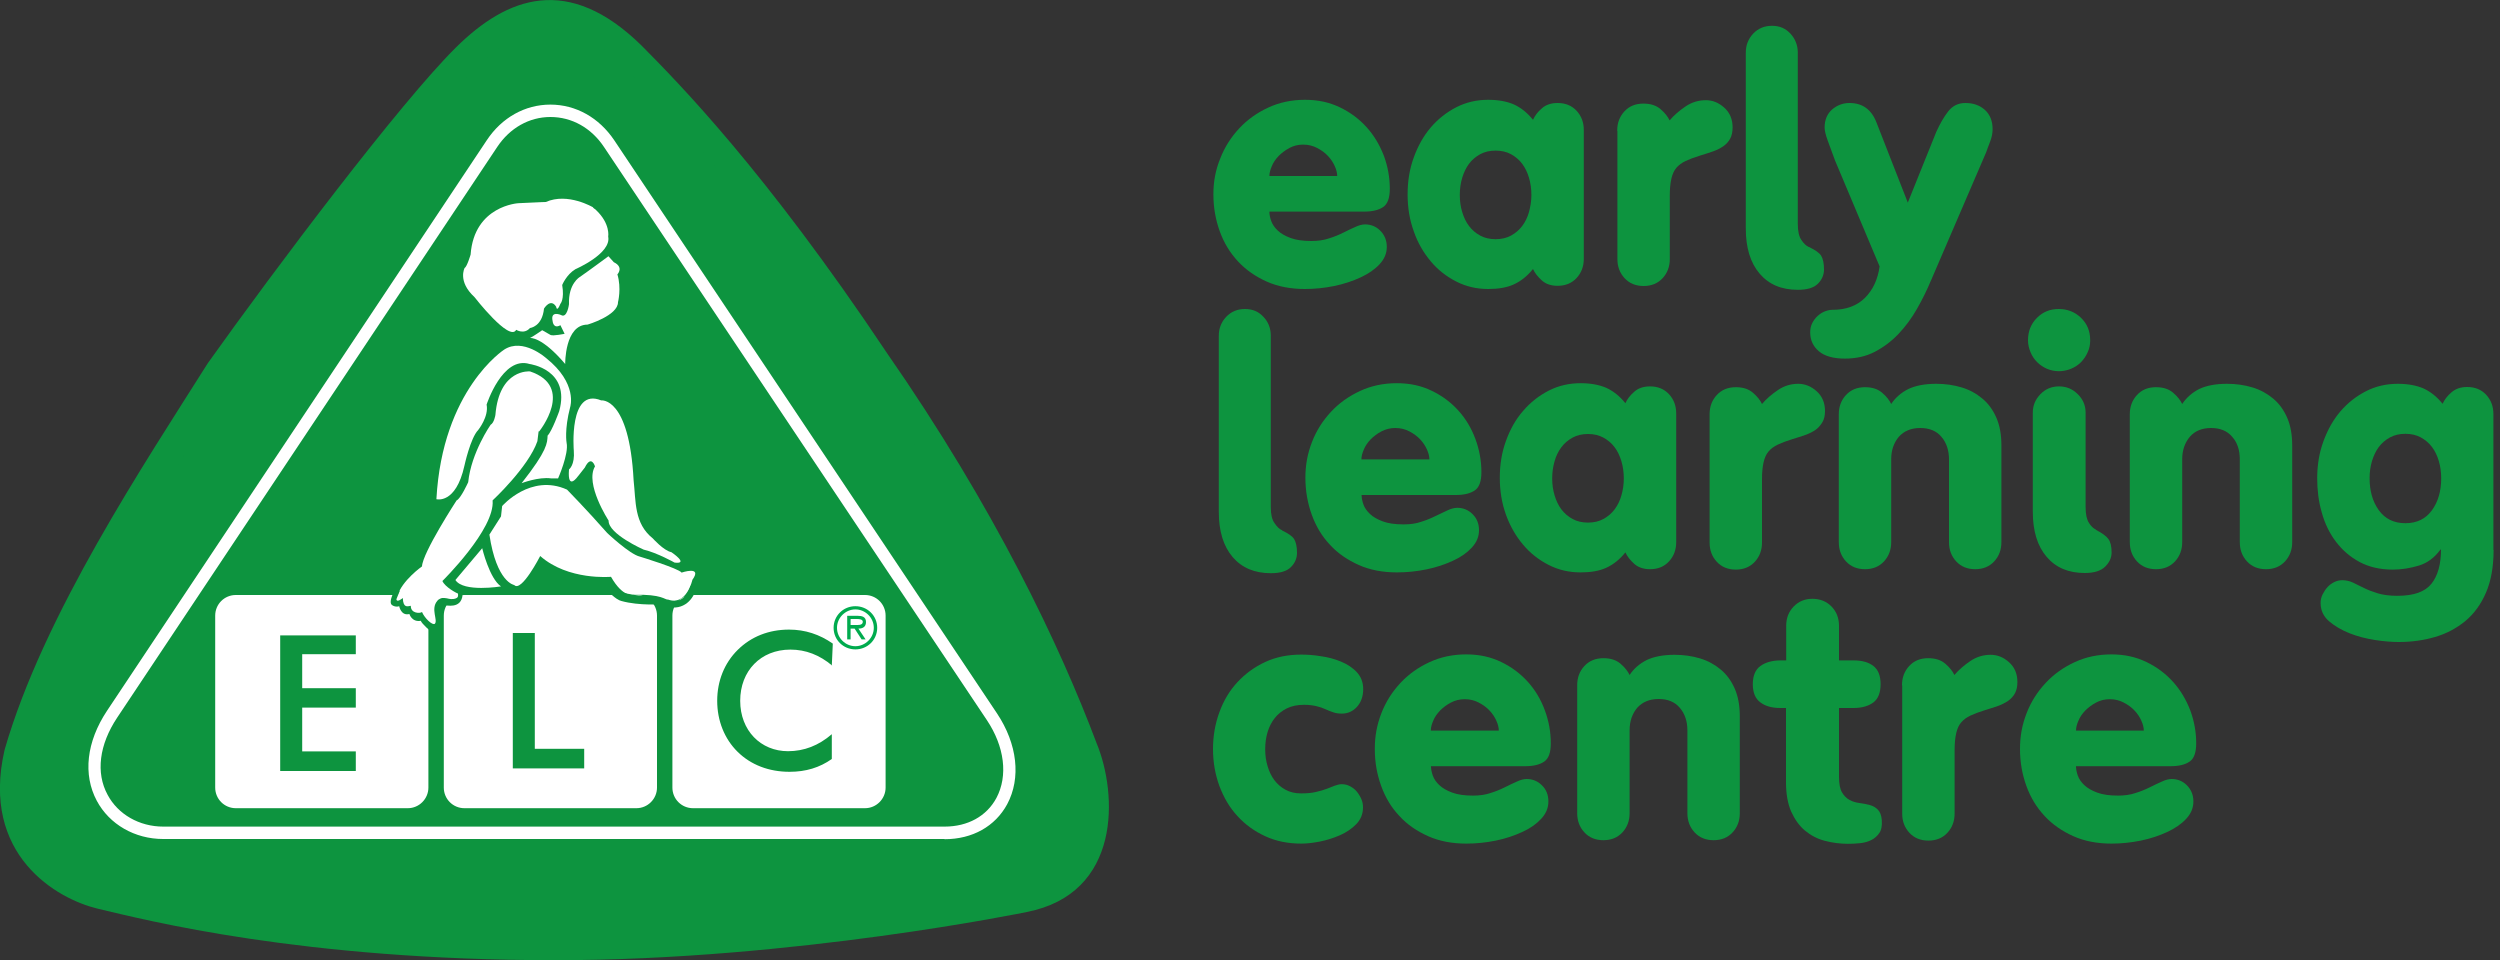 <svg width="125" height="48" viewBox="0 0 125 48" fill="none" xmlns="http://www.w3.org/2000/svg">
<rect x="0" y="0" width="125" height="48" fill="#333333" stroke="none"/>
<g clip-path="url(#clip0_2087_24)">
<path d="M32.08 2.28C33.92 4.14 38.25 8.52 44.34 17.64C49.75 25.42 53.01 32.32 54.83 37.16C55.88 39.7 56.08 44.67 51.34 45.6C51.34 45.6 39.68 48.01 27.78 48.01C15.1 48.01 7.32 46.01 4.87 45.43C2.87 44.95 -0.99 42.77 0.23 37.49C2.17 30.74 7.25 23.14 10.39 18.16C13.76 13.43 20 5.14 22.8 2.37C25.36 -0.16 28.41 -1.32 32.08 2.28Z" fill="#0D943F"/>
<path d="M5.62 44.07L5.25 43.98C4.76 43.87 0.53 42.71 1.68 37.76C3.37 31.91 7.63 25.21 10.74 20.33L11.66 18.87C15.08 14.06 21.17 6 23.86 3.34C26.46 0.76 28.56 0.74 31.13 3.25L31.16 3.28C32.98 5.13 37.24 9.45 43.2 18.39C48.79 26.43 51.91 33.28 53.54 37.62C54.11 38.99 54.35 41.07 53.58 42.5C53.11 43.38 52.31 43.91 51.13 44.14C51 44.17 39.45 46.53 27.84 46.53C16.23 46.53 8.43 44.74 5.62 44.07Z" fill="#0D943F"/>
<path d="M23.22 29.75H31.82C32.39 29.75 32.85 30.21 32.85 30.78V39.38C32.85 39.94 32.39 40.41 31.82 40.41H23.22C22.65 40.41 22.19 39.95 22.19 39.38V30.78C22.19 30.21 22.65 29.75 23.22 29.75Z" fill="white"/>
<path d="M34.65 29.75H43.25C43.82 29.75 44.28 30.21 44.28 30.78V39.38C44.28 39.94 43.82 40.41 43.25 40.41H34.65C34.08 40.41 33.62 39.95 33.62 39.38V30.78C33.62 30.21 34.08 29.75 34.65 29.75Z" fill="white"/>
<path d="M11.79 29.75H20.39C20.96 29.75 21.42 30.21 21.42 30.78V39.38C21.42 39.94 20.96 40.41 20.39 40.41H11.79C11.22 40.41 10.76 39.95 10.76 39.38V30.78C10.76 30.21 11.22 29.75 11.79 29.75Z" fill="white"/>
<path d="M47.22 41.95H8.16C6.74 41.95 5.47 41.22 4.84 40.04C4.14 38.73 4.32 37.09 5.35 35.54L24.34 7.01C25.09 5.88 26.25 5.23 27.52 5.23C28.79 5.23 29.95 5.88 30.71 7.01L49.85 35.67C50.87 37.2 51.06 38.9 50.36 40.21C49.76 41.32 48.62 41.96 47.23 41.96L47.22 41.95ZM27.52 5.85C26.46 5.85 25.49 6.4 24.86 7.35L5.86 35.88C4.96 37.23 4.78 38.64 5.38 39.74C5.9 40.72 6.97 41.33 8.16 41.33H47.23C48.39 41.33 49.33 40.81 49.82 39.9C50.41 38.79 50.23 37.33 49.34 36L30.2 7.35C29.56 6.39 28.59 5.85 27.52 5.85Z" fill="white"/>
<path d="M29.66 10.37C29.66 10.37 28.39 9.61 27.29 10.1C27.29 10.1 27.14 10.1 25.92 10.16C25.92 10.16 23.71 10.28 23.53 12.73C23.53 12.73 23.35 13.34 23.23 13.4C23.23 13.4 22.87 14.07 23.72 14.85C23.72 14.85 25.48 17.12 25.81 16.49C25.81 16.49 26.2 16.74 26.5 16.4C26.5 16.4 27.11 16.34 27.2 15.43C27.2 15.43 27.53 14.88 27.81 15.34C27.81 15.34 27.84 15.64 28.02 15.19C28.02 15.19 28.23 14.98 28.11 14.25C28.11 14.25 28.32 13.73 28.77 13.46C28.77 13.46 30.58 12.68 30.41 11.83C30.41 11.83 30.53 11.19 29.8 10.5L29.65 10.38L29.66 10.37Z" fill="white"/>
<path d="M30.41 12.82C30.41 12.82 29.44 13.54 28.99 13.85C28.99 13.85 28.41 14.18 28.45 15.21C28.45 15.21 28.36 15.94 28.05 15.75C28.05 15.75 27.51 15.51 27.63 16.05C27.63 16.05 27.66 16.47 28.02 16.26L28.23 16.69C28.23 16.69 27.66 16.81 27.53 16.75L27.11 16.51C27.11 16.51 26.62 16.85 26.5 16.9C26.5 16.9 27.08 16.81 28.26 18.2C28.26 18.2 28.23 16.23 29.38 16.23C29.38 16.23 30.9 15.78 30.9 15.11C30.9 15.11 31.08 14.41 30.87 13.72C30.87 13.72 31.21 13.36 30.69 13.11L30.42 12.81L30.41 12.82Z" fill="white"/>
<path d="M27.9 23.93C27.9 23.93 28.45 22.69 28.33 22.14C28.33 22.14 28.21 21.5 28.51 20.35C28.51 20.35 28.9 19.17 27.3 17.9C27.3 17.9 26.15 16.87 25.21 17.48C25.21 17.48 22.12 19.47 21.82 24.96C21.82 24.96 22.79 25.23 23.22 23.29C23.22 23.29 23.52 21.9 23.91 21.5C23.91 21.5 24.45 20.83 24.33 20.23C24.33 20.23 25.12 17.78 26.48 18.2C26.48 18.2 28.54 18.47 27.96 20.56C27.96 20.56 27.6 21.56 27.38 21.78C27.36 22.15 27.38 22.51 26.08 24.16C26.08 24.16 26.93 23.83 27.56 23.92H27.89L27.9 23.93Z" fill="white"/>
<path d="M28.9 23.81C28.9 23.81 28.36 24.59 28.45 23.47C28.45 23.47 28.75 23.26 28.69 22.53C28.69 22.53 28.42 19.35 30.06 20.02C30.06 20.02 31.46 19.82 31.68 24.01C31.8 25.08 31.7 26.17 32.64 26.92C32.64 26.92 33.18 27.53 33.57 27.61C33.57 27.61 34.48 28.22 33.73 28.13C33.73 28.13 32.86 27.64 32.18 27.48C32.18 27.48 30.41 26.7 30.43 26.03C30.43 26.03 29.23 24.19 29.75 23.32C29.75 23.32 29.57 22.71 29.24 23.38L28.91 23.8L28.9 23.81Z" fill="white"/>
<path d="M25.11 25.3C25.11 25.3 26.53 23.66 28.35 24.48C28.35 24.48 29.35 25.5 30.36 26.65C30.36 26.65 31.48 27.71 31.99 27.83C31.99 27.83 33.93 28.42 34.08 28.63C34.08 28.63 35.14 28.27 34.62 28.99C34.62 28.99 34.33 30.31 33.41 29.98C33.23 30 33.13 29.7 31.67 29.74C31.67 29.74 31.16 29.91 30.55 28.84C30.55 28.84 28.41 29.04 27.01 27.8C27.01 27.8 26.07 29.64 25.71 29.25C25.71 29.25 24.83 29.13 24.47 26.73L25.05 25.82L25.11 25.28V25.3Z" fill="white"/>
<path d="M24.11 27.41C24.11 27.41 24.47 28.93 25.05 29.32C25.05 29.32 23.17 29.63 22.77 29L24.11 27.41Z" fill="white"/>
<path fill-rule="evenodd" clip-rule="evenodd" d="M41.59 33.29L41.64 32.18C40.98 31.72 40.26 31.48 39.45 31.48C38.44 31.48 37.56 31.83 36.89 32.49C36.22 33.15 35.86 34.05 35.86 35.04C35.86 36.03 36.22 36.94 36.88 37.59C37.54 38.24 38.44 38.59 39.48 38.59C40.29 38.59 40.98 38.38 41.59 37.95V36.71C40.93 37.28 40.2 37.56 39.4 37.56C38.04 37.56 37.01 36.53 37.01 35.04C37.01 33.55 38.03 32.48 39.52 32.48C40.29 32.48 40.98 32.75 41.61 33.28L41.59 33.29Z" fill="#0D943F"/>
<path fill-rule="evenodd" clip-rule="evenodd" d="M25.64 38.42H29.21V37.44H26.74V31.65H25.64V38.42Z" fill="#0D943F"/>
<path fill-rule="evenodd" clip-rule="evenodd" d="M14.01 38.55H17.79V37.57H15.11V35.38H17.79V34.41H15.11V32.71H17.79V31.77H14.01V38.55Z" fill="#0D943F"/>
<path fill-rule="evenodd" clip-rule="evenodd" d="M33.52 30.05L33.47 30.36C34.34 30.5 34.74 29.78 34.82 29.38L34.52 29.31C34.52 29.31 34.31 30.18 33.52 30.05Z" fill="#0D943F"/>
<path d="M26.96 21.57C26.96 21.57 28.77 19.33 26.5 18.57C26.5 18.57 24.96 18.42 24.77 20.75C24.77 20.75 24.71 21.14 24.53 21.24C24.53 21.24 23.56 22.63 23.41 24.11C23.41 24.11 23.04 24.93 22.83 25.02C22.83 25.02 21.13 27.63 21.1 28.32C21.1 28.32 20.1 29.02 19.86 29.81C19.86 29.81 20.04 30.81 20.46 30.92C20.46 30.92 21.08 31.45 21.85 31.19C21.85 31.19 21.58 29.8 22.26 29.95C22.26 29.95 23.28 30.59 22.91 29.68C22.82 29.66 22.25 29.35 22.12 29.05C22.12 29.05 24.76 26.45 24.63 25.02C24.63 25.02 26.42 23.36 26.87 22.06L26.93 21.57H26.96Z" fill="white"/>
<path fill-rule="evenodd" clip-rule="evenodd" d="M19.57 29.34L19.99 29.54C19.88 29.8 19.82 29.96 19.82 29.96C19.84 30.16 20.14 29.9 20.14 29.9C20.16 30.41 20.37 30.32 20.54 30.29C20.53 30.68 21.01 30.68 21.1 30.6C21.23 30.91 21.62 31.28 21.74 31.19C21.91 31.02 21.52 30.45 21.86 30.05C21.94 29.93 22.11 29.9 22.11 29.9C22.28 29.89 22.45 29.94 22.45 29.94C22.56 29.97 22.8 29.96 22.88 29.86C22.93 29.78 22.89 29.62 22.89 29.62L23.18 29.54L23.13 29.73C23.07 30.49 22.28 30.24 22.23 30.27C22.09 30.35 22.14 30.44 22.16 30.52C22.16 30.8 22.12 31.42 22.04 31.51C21.96 31.59 21.72 31.64 21.66 31.62C21.5 31.57 21.08 31.17 21.04 31.04C20.59 31.12 20.47 30.7 20.47 30.7C20.05 30.81 19.96 30.31 19.96 30.31C19.81 30.37 19.59 30.29 19.55 30.19C19.49 30.03 19.63 29.73 19.63 29.73L19.56 29.35L19.57 29.34Z" fill="#0D943F"/>
<path fill-rule="evenodd" clip-rule="evenodd" d="M30.94 29.53C31.32 29.78 32.63 29.83 32.63 29.83L33.11 30.21C33.11 30.21 31.97 30.3 31.07 30.05C30.79 29.99 30.37 29.53 30.37 29.53H30.95H30.94Z" fill="#0D943F"/>
<path d="M42.77 32.31C42.27 32.31 41.85 31.9 41.85 31.39C41.85 30.88 42.28 30.47 42.77 30.47C43.26 30.47 43.69 30.88 43.69 31.39C43.69 31.9 43.26 32.31 42.77 32.31ZM42.77 32.47C43.38 32.47 43.86 31.99 43.86 31.39C43.86 30.79 43.38 30.31 42.77 30.31C42.16 30.31 41.68 30.79 41.68 31.39C41.68 31.99 42.16 32.47 42.77 32.47ZM42.93 31.43C43.14 31.43 43.3 31.34 43.3 31.1C43.3 30.84 43.1 30.79 42.88 30.79H42.36V31.97H42.53V31.43H42.73L43.08 31.97H43.28L42.92 31.43H42.93ZM42.53 31.26V30.95H42.85C42.98 30.95 43.14 30.97 43.14 31.09C43.14 31.28 42.88 31.25 42.73 31.25H42.53V31.26Z" fill="#00AB4E"/>
<path d="M63.47 10.59C63.47 10.72 63.5 10.88 63.56 11.05C63.62 11.22 63.73 11.38 63.89 11.53C64.05 11.68 64.26 11.8 64.53 11.9C64.8 12 65.14 12.05 65.57 12.05C65.89 12.05 66.19 12.01 66.45 11.92C66.71 11.84 66.95 11.74 67.17 11.63C67.39 11.52 67.58 11.43 67.76 11.35C67.93 11.27 68.1 11.22 68.25 11.22C68.54 11.22 68.8 11.32 69.01 11.53C69.22 11.74 69.34 12.01 69.34 12.34C69.34 12.67 69.22 12.95 68.98 13.21C68.74 13.47 68.42 13.69 68.03 13.87C67.64 14.05 67.2 14.2 66.71 14.3C66.22 14.4 65.73 14.45 65.24 14.45C64.54 14.45 63.9 14.33 63.34 14.08C62.78 13.83 62.3 13.5 61.9 13.07C61.5 12.64 61.2 12.15 60.99 11.57C60.78 10.99 60.67 10.38 60.67 9.72C60.67 9.06 60.78 8.5 61.01 7.93C61.23 7.36 61.55 6.86 61.96 6.42C62.37 5.98 62.85 5.64 63.41 5.38C63.97 5.12 64.58 4.99 65.25 4.99C65.92 4.99 66.48 5.12 67 5.37C67.52 5.62 67.96 5.95 68.33 6.36C68.7 6.77 68.98 7.24 69.19 7.78C69.39 8.32 69.49 8.87 69.49 9.44C69.49 9.9 69.38 10.2 69.16 10.35C68.94 10.5 68.63 10.58 68.21 10.58H63.48L63.47 10.59ZM66.86 8.8C66.86 8.65 66.82 8.49 66.74 8.31C66.66 8.13 66.55 7.96 66.4 7.8C66.25 7.64 66.07 7.51 65.86 7.4C65.65 7.29 65.42 7.23 65.16 7.23C64.9 7.23 64.67 7.29 64.47 7.4C64.26 7.51 64.08 7.65 63.93 7.8C63.78 7.96 63.66 8.13 63.59 8.31C63.51 8.49 63.47 8.66 63.47 8.8H66.86Z" fill="#0D943F"/>
<path d="M79.19 12.94C79.19 13.32 79.07 13.64 78.83 13.9C78.59 14.16 78.27 14.29 77.88 14.29C77.55 14.29 77.29 14.2 77.09 14.02C76.89 13.84 76.74 13.65 76.65 13.45C76.36 13.81 76.04 14.06 75.69 14.22C75.34 14.38 74.91 14.45 74.41 14.45C73.84 14.45 73.31 14.33 72.82 14.08C72.33 13.83 71.9 13.5 71.54 13.07C71.18 12.64 70.89 12.15 70.69 11.57C70.48 10.99 70.38 10.38 70.38 9.72C70.38 9.06 70.48 8.44 70.69 7.87C70.9 7.29 71.18 6.79 71.54 6.37C71.9 5.95 72.33 5.61 72.82 5.36C73.31 5.11 73.84 4.99 74.41 4.99C74.91 4.99 75.34 5.07 75.69 5.22C76.04 5.38 76.36 5.63 76.65 5.99C76.74 5.79 76.88 5.6 77.09 5.42C77.29 5.24 77.55 5.15 77.88 5.15C78.27 5.15 78.59 5.28 78.83 5.54C79.07 5.8 79.19 6.12 79.19 6.5V12.9V12.94ZM74.78 7.53C74.49 7.53 74.23 7.59 74.01 7.71C73.79 7.83 73.6 7.99 73.45 8.19C73.3 8.39 73.19 8.63 73.11 8.89C73.03 9.16 72.99 9.44 72.99 9.75C72.99 10.06 73.03 10.34 73.11 10.6C73.19 10.87 73.3 11.1 73.45 11.3C73.6 11.5 73.79 11.66 74.01 11.78C74.23 11.9 74.49 11.96 74.78 11.96C75.07 11.96 75.33 11.9 75.55 11.78C75.77 11.66 75.96 11.5 76.11 11.3C76.26 11.1 76.38 10.86 76.45 10.6C76.52 10.34 76.57 10.05 76.57 9.75C76.57 9.45 76.53 9.16 76.45 8.89C76.37 8.62 76.26 8.39 76.11 8.19C75.96 7.99 75.77 7.83 75.55 7.71C75.33 7.59 75.07 7.53 74.78 7.53Z" fill="#0D943F"/>
<path d="M80.86 6.53C80.86 6.15 80.98 5.83 81.22 5.57C81.46 5.31 81.77 5.18 82.17 5.18C82.53 5.18 82.81 5.27 83.03 5.46C83.24 5.64 83.39 5.83 83.48 6.02C83.7 5.76 83.97 5.53 84.28 5.32C84.59 5.11 84.93 5.01 85.29 5.01C85.63 5.01 85.93 5.13 86.21 5.38C86.49 5.63 86.63 5.96 86.63 6.37C86.63 6.59 86.59 6.78 86.51 6.93C86.43 7.08 86.31 7.21 86.17 7.31C86.02 7.41 85.85 7.5 85.65 7.57C85.45 7.64 85.23 7.71 85 7.78C84.71 7.87 84.47 7.96 84.28 8.05C84.09 8.14 83.94 8.25 83.82 8.39C83.7 8.53 83.62 8.71 83.57 8.93C83.52 9.15 83.49 9.42 83.49 9.76V12.95C83.49 13.33 83.37 13.65 83.13 13.91C82.89 14.17 82.57 14.3 82.18 14.3C81.79 14.3 81.47 14.17 81.23 13.91C80.99 13.65 80.87 13.33 80.87 12.95V6.55L80.86 6.53Z" fill="#0D943F"/>
<path d="M90.45 12.35C90.76 12.5 90.97 12.64 91.06 12.79C91.15 12.94 91.2 13.17 91.2 13.47C91.2 13.74 91.1 13.98 90.9 14.18C90.7 14.39 90.36 14.49 89.89 14.49C89.07 14.49 88.44 14.22 87.98 13.68C87.52 13.14 87.29 12.39 87.29 11.42V2.63C87.29 2.26 87.41 1.95 87.66 1.68C87.91 1.42 88.22 1.29 88.6 1.29C88.98 1.29 89.28 1.42 89.52 1.68C89.76 1.94 89.89 2.26 89.89 2.63V11.2C89.89 11.56 89.95 11.83 90.07 12C90.19 12.18 90.32 12.3 90.44 12.35H90.45Z" fill="#0D943F"/>
<path d="M96.55 14.02C96.35 14.5 96.12 14.97 95.85 15.44C95.59 15.9 95.28 16.32 94.93 16.69C94.58 17.06 94.18 17.36 93.74 17.59C93.3 17.82 92.8 17.93 92.24 17.93C91.68 17.93 91.23 17.81 90.94 17.56C90.65 17.31 90.51 17 90.51 16.62C90.51 16.45 90.54 16.3 90.61 16.16C90.68 16.02 90.77 15.9 90.88 15.8C90.99 15.7 91.11 15.62 91.24 15.57C91.37 15.52 91.5 15.49 91.63 15.49C92.31 15.49 92.85 15.29 93.25 14.89C93.65 14.49 93.89 13.97 93.98 13.32L91.75 8.02C91.62 7.66 91.5 7.34 91.39 7.04C91.28 6.74 91.23 6.52 91.23 6.38C91.23 5.99 91.36 5.69 91.61 5.47C91.86 5.26 92.15 5.15 92.47 5.15C93.13 5.15 93.58 5.48 93.83 6.14L95.39 10.13L96.82 6.58C97 6.19 97.19 5.85 97.41 5.57C97.63 5.29 97.91 5.15 98.27 5.15C98.67 5.15 99 5.27 99.25 5.5C99.5 5.73 99.63 6.05 99.63 6.46C99.63 6.66 99.59 6.86 99.51 7.07C99.43 7.28 99.36 7.46 99.31 7.61L96.56 14L96.55 14.02Z" fill="#0D943F"/>
<path d="M64.1 26.52C64.41 26.67 64.62 26.81 64.71 26.96C64.8 27.11 64.85 27.34 64.85 27.64C64.85 27.91 64.75 28.15 64.55 28.35C64.35 28.56 64.01 28.66 63.54 28.66C62.73 28.66 62.09 28.39 61.63 27.85C61.17 27.31 60.94 26.56 60.94 25.59V16.79C60.94 16.42 61.06 16.11 61.31 15.84C61.56 15.58 61.87 15.45 62.25 15.45C62.63 15.45 62.93 15.58 63.17 15.84C63.42 16.1 63.54 16.42 63.54 16.79V25.36C63.54 25.72 63.6 25.99 63.73 26.16C63.85 26.34 63.97 26.46 64.1 26.51V26.52Z" fill="#0D943F"/>
<path d="M68.08 24.76C68.08 24.89 68.11 25.05 68.17 25.22C68.23 25.39 68.34 25.55 68.5 25.7C68.66 25.85 68.87 25.97 69.14 26.07C69.41 26.17 69.75 26.22 70.18 26.22C70.51 26.22 70.8 26.18 71.06 26.09C71.32 26.01 71.56 25.91 71.78 25.8C72 25.69 72.19 25.6 72.37 25.52C72.54 25.44 72.71 25.39 72.86 25.39C73.15 25.39 73.41 25.49 73.62 25.7C73.84 25.91 73.95 26.18 73.95 26.51C73.95 26.84 73.83 27.12 73.59 27.38C73.35 27.64 73.04 27.86 72.64 28.04C72.25 28.22 71.81 28.37 71.32 28.47C70.83 28.57 70.34 28.62 69.84 28.62C69.14 28.62 68.5 28.5 67.94 28.25C67.38 28 66.89 27.67 66.5 27.24C66.1 26.82 65.8 26.32 65.59 25.74C65.38 25.16 65.27 24.55 65.27 23.89C65.27 23.23 65.38 22.67 65.6 22.1C65.82 21.53 66.14 21.03 66.55 20.59C66.96 20.15 67.44 19.81 68 19.55C68.56 19.29 69.17 19.16 69.84 19.16C70.51 19.16 71.07 19.29 71.59 19.54C72.11 19.79 72.55 20.12 72.92 20.53C73.29 20.94 73.57 21.41 73.77 21.95C73.97 22.49 74.07 23.04 74.07 23.61C74.07 24.07 73.96 24.37 73.74 24.52C73.52 24.67 73.21 24.75 72.79 24.75H68.06L68.08 24.76ZM71.47 22.97C71.47 22.82 71.43 22.66 71.35 22.48C71.27 22.3 71.16 22.13 71.01 21.97C70.86 21.81 70.68 21.68 70.47 21.57C70.26 21.46 70.03 21.4 69.77 21.4C69.51 21.4 69.28 21.46 69.07 21.57C68.86 21.68 68.68 21.82 68.53 21.97C68.38 22.13 68.26 22.3 68.19 22.48C68.11 22.66 68.07 22.83 68.07 22.97H71.46H71.47Z" fill="#0D943F"/>
<path d="M83.81 27.11C83.81 27.49 83.69 27.81 83.45 28.07C83.21 28.33 82.9 28.46 82.5 28.46C82.18 28.46 81.91 28.37 81.71 28.19C81.51 28.01 81.36 27.82 81.27 27.62C80.98 27.98 80.66 28.23 80.31 28.39C79.96 28.55 79.53 28.62 79.03 28.62C78.46 28.62 77.93 28.5 77.44 28.25C76.95 28 76.52 27.67 76.16 27.24C75.8 26.82 75.51 26.32 75.3 25.74C75.09 25.16 74.99 24.55 74.99 23.89C74.99 23.23 75.09 22.61 75.3 22.04C75.51 21.46 75.79 20.96 76.16 20.54C76.52 20.12 76.95 19.78 77.44 19.53C77.93 19.28 78.46 19.16 79.03 19.16C79.53 19.16 79.96 19.24 80.31 19.39C80.66 19.55 80.98 19.8 81.27 20.16C81.36 19.96 81.5 19.77 81.71 19.59C81.91 19.41 82.17 19.32 82.5 19.32C82.89 19.32 83.21 19.45 83.45 19.71C83.69 19.97 83.81 20.29 83.81 20.67V27.07V27.11ZM79.4 21.7C79.11 21.7 78.85 21.76 78.63 21.88C78.41 22 78.22 22.16 78.07 22.36C77.92 22.56 77.8 22.8 77.73 23.06C77.65 23.33 77.61 23.61 77.61 23.92C77.61 24.23 77.65 24.51 77.73 24.77C77.81 25.04 77.92 25.27 78.07 25.47C78.22 25.67 78.41 25.83 78.63 25.95C78.85 26.07 79.11 26.13 79.4 26.13C79.69 26.13 79.95 26.07 80.17 25.95C80.39 25.83 80.58 25.67 80.73 25.47C80.88 25.27 81 25.03 81.07 24.77C81.15 24.5 81.19 24.22 81.19 23.92C81.19 23.62 81.15 23.33 81.07 23.06C80.99 22.79 80.88 22.56 80.73 22.36C80.58 22.16 80.39 22 80.17 21.88C79.95 21.76 79.69 21.7 79.4 21.7Z" fill="#0D943F"/>
<path d="M85.48 20.71C85.48 20.33 85.6 20.01 85.84 19.75C86.08 19.49 86.4 19.36 86.79 19.36C87.15 19.36 87.43 19.45 87.65 19.64C87.86 19.82 88.01 20.01 88.1 20.2C88.32 19.94 88.59 19.71 88.9 19.5C89.21 19.29 89.55 19.19 89.91 19.19C90.24 19.19 90.55 19.31 90.83 19.56C91.11 19.81 91.25 20.14 91.25 20.55C91.25 20.77 91.21 20.96 91.12 21.11C91.03 21.26 90.92 21.39 90.78 21.49C90.64 21.59 90.46 21.68 90.26 21.75C90.06 21.82 89.84 21.89 89.61 21.96C89.32 22.05 89.08 22.14 88.89 22.23C88.7 22.32 88.55 22.43 88.43 22.57C88.31 22.71 88.23 22.89 88.18 23.11C88.13 23.33 88.1 23.6 88.1 23.94V27.13C88.1 27.51 87.98 27.83 87.74 28.09C87.5 28.35 87.18 28.48 86.79 28.48C86.4 28.48 86.08 28.35 85.84 28.09C85.6 27.83 85.48 27.51 85.48 27.13V20.73V20.71Z" fill="#0D943F"/>
<path d="M91.94 20.71C91.94 20.33 92.06 20.01 92.3 19.75C92.54 19.49 92.86 19.36 93.25 19.36C93.61 19.36 93.89 19.45 94.11 19.64C94.32 19.82 94.47 20.01 94.56 20.2C94.77 19.88 95.06 19.63 95.42 19.45C95.78 19.28 96.24 19.19 96.81 19.19C97.26 19.19 97.68 19.25 98.08 19.37C98.48 19.49 98.82 19.68 99.12 19.93C99.42 20.18 99.65 20.5 99.82 20.89C99.99 21.28 100.07 21.74 100.07 22.27V27.11C100.07 27.49 99.95 27.81 99.71 28.07C99.47 28.33 99.15 28.46 98.76 28.46C98.37 28.46 98.05 28.33 97.81 28.07C97.57 27.81 97.45 27.49 97.45 27.11V22.97C97.45 22.51 97.32 22.13 97.07 21.84C96.82 21.54 96.46 21.4 96.01 21.4C95.56 21.4 95.2 21.55 94.94 21.84C94.69 22.14 94.56 22.51 94.56 22.97V27.11C94.56 27.49 94.44 27.81 94.2 28.07C93.96 28.33 93.64 28.46 93.25 28.46C92.86 28.46 92.54 28.33 92.3 28.07C92.06 27.81 91.94 27.49 91.94 27.11V20.71Z" fill="#0D943F"/>
<path d="M102.95 18.56C102.74 18.56 102.54 18.52 102.35 18.44C102.17 18.36 102 18.25 101.86 18.11C101.72 17.97 101.61 17.81 101.53 17.62C101.45 17.43 101.4 17.23 101.4 17.02C101.4 16.56 101.55 16.19 101.85 15.89C102.15 15.59 102.51 15.45 102.94 15.45C103.37 15.45 103.75 15.6 104.05 15.89C104.36 16.19 104.51 16.56 104.51 17.02C104.51 17.23 104.47 17.43 104.38 17.62C104.3 17.81 104.18 17.97 104.05 18.11C103.91 18.25 103.74 18.36 103.55 18.44C103.35 18.52 103.15 18.56 102.94 18.56H102.95ZM104.79 26.49C105.1 26.65 105.31 26.8 105.42 26.95C105.53 27.1 105.58 27.33 105.58 27.63C105.58 27.89 105.47 28.12 105.26 28.33C105.05 28.54 104.71 28.65 104.24 28.65C103.42 28.65 102.79 28.38 102.33 27.84C101.87 27.3 101.64 26.55 101.64 25.58V20.63C101.64 20.27 101.77 19.97 102.02 19.71C102.27 19.45 102.58 19.32 102.95 19.32C103.32 19.32 103.63 19.45 103.89 19.71C104.15 19.97 104.28 20.27 104.28 20.63V25.36C104.28 25.72 104.34 25.98 104.45 26.15C104.56 26.32 104.68 26.43 104.8 26.48L104.79 26.49Z" fill="#0D943F"/>
<path d="M106.49 20.71C106.49 20.33 106.61 20.01 106.85 19.75C107.09 19.49 107.4 19.36 107.8 19.36C108.16 19.36 108.44 19.45 108.66 19.64C108.87 19.82 109.02 20.01 109.11 20.2C109.32 19.88 109.61 19.63 109.96 19.45C110.32 19.28 110.78 19.19 111.35 19.19C111.8 19.19 112.22 19.25 112.62 19.37C113.02 19.49 113.36 19.68 113.66 19.93C113.96 20.18 114.19 20.5 114.36 20.89C114.53 21.28 114.61 21.74 114.61 22.27V27.11C114.61 27.49 114.49 27.81 114.25 28.07C114.01 28.33 113.69 28.46 113.3 28.46C112.91 28.46 112.59 28.33 112.35 28.07C112.11 27.81 111.99 27.49 111.99 27.11V22.97C111.99 22.51 111.87 22.13 111.61 21.84C111.36 21.54 111 21.4 110.55 21.4C110.1 21.4 109.74 21.55 109.49 21.84C109.24 22.14 109.11 22.51 109.11 22.97V27.11C109.11 27.49 108.99 27.81 108.75 28.07C108.51 28.33 108.19 28.46 107.8 28.46C107.41 28.46 107.09 28.33 106.85 28.07C106.61 27.81 106.49 27.49 106.49 27.11V20.71Z" fill="#0D943F"/>
<path d="M124.68 27.5C124.68 28.34 124.55 29.05 124.3 29.63C124.05 30.21 123.71 30.68 123.27 31.05C122.83 31.41 122.33 31.68 121.75 31.85C121.17 32.02 120.57 32.1 119.93 32.1C119.6 32.1 119.2 32.07 118.75 32C118.3 31.93 117.87 31.82 117.47 31.66C117.07 31.5 116.73 31.3 116.45 31.06C116.17 30.82 116.03 30.51 116.03 30.15C116.03 30 116.06 29.86 116.13 29.72C116.2 29.58 116.28 29.46 116.38 29.35C116.48 29.24 116.6 29.16 116.72 29.1C116.85 29.04 116.98 29.01 117.11 29.01C117.3 29.01 117.48 29.05 117.65 29.13C117.82 29.21 118 29.3 118.2 29.4C118.4 29.5 118.64 29.59 118.9 29.67C119.17 29.75 119.49 29.79 119.87 29.79C120.69 29.79 121.25 29.59 121.57 29.19C121.89 28.79 122.05 28.22 122.05 27.48H122.02C121.73 27.88 121.37 28.15 120.94 28.28C120.51 28.41 120.08 28.48 119.64 28.48C119 28.48 118.45 28.35 117.98 28.1C117.51 27.85 117.12 27.51 116.8 27.09C116.48 26.67 116.24 26.18 116.09 25.63C115.93 25.08 115.86 24.51 115.86 23.92C115.86 23.26 115.96 22.64 116.17 22.07C116.38 21.49 116.66 20.99 117.02 20.57C117.38 20.15 117.81 19.81 118.3 19.56C118.79 19.31 119.32 19.19 119.89 19.19C120.39 19.19 120.82 19.27 121.17 19.42C121.52 19.58 121.84 19.83 122.13 20.19C122.22 19.99 122.36 19.8 122.57 19.62C122.78 19.44 123.03 19.35 123.36 19.35C123.75 19.35 124.07 19.48 124.31 19.74C124.55 20 124.67 20.32 124.67 20.7V27.49L124.68 27.5ZM122.06 23.91C122.06 23.61 122.02 23.32 121.94 23.05C121.86 22.78 121.75 22.55 121.6 22.35C121.45 22.15 121.26 21.99 121.04 21.87C120.82 21.75 120.56 21.69 120.27 21.69C119.98 21.69 119.72 21.75 119.5 21.87C119.28 21.99 119.09 22.15 118.94 22.35C118.79 22.55 118.68 22.79 118.6 23.05C118.52 23.32 118.48 23.6 118.48 23.91C118.48 24.55 118.63 25.08 118.94 25.51C119.25 25.94 119.69 26.16 120.27 26.16C120.85 26.16 121.29 25.94 121.6 25.51C121.91 25.08 122.06 24.55 122.06 23.91Z" fill="#0D943F"/>
<path d="M60.65 37.46C60.65 36.8 60.76 36.18 60.97 35.61C61.18 35.03 61.48 34.53 61.87 34.11C62.26 33.69 62.72 33.35 63.26 33.1C63.8 32.85 64.4 32.73 65.06 32.73C65.35 32.73 65.68 32.75 66.04 32.81C66.4 32.86 66.74 32.95 67.05 33.08C67.36 33.21 67.63 33.38 67.84 33.61C68.05 33.83 68.16 34.12 68.16 34.46C68.16 34.8 68.06 35.11 67.85 35.34C67.64 35.57 67.39 35.68 67.09 35.68C66.92 35.68 66.78 35.66 66.65 35.61C66.53 35.57 66.4 35.52 66.27 35.46C66.14 35.4 66 35.35 65.83 35.31C65.66 35.27 65.46 35.24 65.2 35.24C64.87 35.24 64.58 35.3 64.34 35.42C64.1 35.54 63.9 35.7 63.74 35.9C63.58 36.1 63.46 36.34 63.38 36.6C63.3 36.87 63.26 37.15 63.26 37.46C63.26 37.77 63.3 38.05 63.38 38.31C63.46 38.58 63.57 38.81 63.72 39.01C63.87 39.21 64.06 39.37 64.28 39.49C64.5 39.61 64.76 39.67 65.05 39.67C65.34 39.67 65.58 39.65 65.79 39.6C66 39.55 66.19 39.5 66.34 39.44C66.5 39.38 66.63 39.33 66.75 39.28C66.87 39.24 66.98 39.21 67.08 39.21C67.23 39.21 67.37 39.24 67.5 39.31C67.63 39.38 67.75 39.47 67.84 39.58C67.93 39.69 68.01 39.82 68.07 39.96C68.13 40.1 68.15 40.24 68.15 40.37C68.15 40.69 68.04 40.97 67.82 41.2C67.6 41.43 67.32 41.62 67 41.76C66.68 41.9 66.34 42.01 65.98 42.08C65.62 42.15 65.32 42.18 65.06 42.18C64.4 42.18 63.8 42.06 63.26 41.81C62.72 41.56 62.26 41.23 61.87 40.8C61.48 40.38 61.19 39.88 60.97 39.3C60.76 38.72 60.65 38.11 60.65 37.45V37.46Z" fill="#0D943F"/>
<path d="M71.55 38.32C71.55 38.45 71.58 38.61 71.64 38.78C71.7 38.95 71.81 39.11 71.97 39.26C72.13 39.41 72.34 39.53 72.61 39.63C72.88 39.73 73.22 39.78 73.65 39.78C73.98 39.78 74.27 39.74 74.53 39.65C74.79 39.57 75.03 39.47 75.25 39.36C75.47 39.25 75.66 39.16 75.84 39.08C76.01 39 76.18 38.95 76.33 38.95C76.62 38.95 76.88 39.05 77.09 39.26C77.31 39.47 77.42 39.74 77.42 40.07C77.42 40.4 77.3 40.68 77.06 40.94C76.82 41.2 76.51 41.42 76.11 41.6C75.72 41.78 75.28 41.93 74.79 42.03C74.3 42.13 73.81 42.18 73.31 42.18C72.61 42.18 71.97 42.06 71.41 41.81C70.85 41.56 70.36 41.23 69.97 40.8C69.57 40.38 69.27 39.88 69.06 39.3C68.85 38.72 68.74 38.11 68.74 37.45C68.74 36.79 68.85 36.23 69.07 35.66C69.29 35.09 69.61 34.59 70.02 34.15C70.43 33.71 70.91 33.37 71.47 33.11C72.03 32.85 72.64 32.72 73.31 32.72C73.98 32.72 74.54 32.85 75.06 33.1C75.58 33.35 76.02 33.68 76.39 34.09C76.76 34.5 77.04 34.97 77.24 35.51C77.44 36.05 77.54 36.6 77.54 37.17C77.54 37.63 77.43 37.93 77.21 38.08C76.99 38.23 76.68 38.31 76.26 38.31H71.53L71.55 38.32ZM74.94 36.53C74.94 36.38 74.9 36.22 74.82 36.04C74.74 35.86 74.63 35.69 74.48 35.53C74.33 35.37 74.15 35.24 73.94 35.13C73.73 35.02 73.5 34.96 73.24 34.96C72.98 34.96 72.75 35.02 72.54 35.13C72.33 35.24 72.15 35.38 72 35.53C71.85 35.69 71.73 35.86 71.66 36.04C71.58 36.22 71.54 36.39 71.54 36.53H74.93H74.94Z" fill="#0D943F"/>
<path d="M78.86 34.26C78.86 33.88 78.98 33.56 79.22 33.3C79.46 33.04 79.78 32.91 80.17 32.91C80.53 32.91 80.81 33 81.03 33.19C81.24 33.37 81.39 33.56 81.48 33.75C81.69 33.43 81.98 33.18 82.34 33C82.7 32.83 83.16 32.74 83.73 32.74C84.18 32.74 84.6 32.8 85 32.92C85.4 33.04 85.74 33.23 86.04 33.48C86.34 33.73 86.57 34.05 86.74 34.44C86.91 34.83 86.99 35.29 86.99 35.82V40.66C86.99 41.04 86.87 41.36 86.63 41.62C86.39 41.88 86.07 42.01 85.68 42.01C85.29 42.01 84.97 41.88 84.73 41.62C84.49 41.36 84.37 41.04 84.37 40.66V36.52C84.37 36.06 84.24 35.68 83.99 35.39C83.74 35.09 83.38 34.95 82.93 34.95C82.48 34.95 82.12 35.1 81.86 35.39C81.61 35.69 81.48 36.06 81.48 36.52V40.66C81.48 41.04 81.36 41.36 81.12 41.62C80.88 41.88 80.56 42.01 80.17 42.01C79.78 42.01 79.46 41.88 79.22 41.62C78.98 41.36 78.86 41.04 78.86 40.66V34.26Z" fill="#0D943F"/>
<path d="M89.31 35.4H89.03C88.6 35.4 88.27 35.31 88.02 35.12C87.77 34.94 87.64 34.63 87.64 34.21C87.64 33.79 87.77 33.48 88.02 33.3C88.27 33.12 88.61 33.02 89.03 33.02H89.31V31.29C89.31 30.91 89.43 30.59 89.68 30.33C89.93 30.07 90.24 29.94 90.62 29.94C91 29.94 91.33 30.07 91.58 30.33C91.83 30.59 91.95 30.91 91.95 31.29V33.02H92.67C93.1 33.02 93.43 33.11 93.67 33.3C93.91 33.48 94.03 33.79 94.03 34.21C94.03 34.63 93.91 34.94 93.67 35.12C93.43 35.3 93.1 35.4 92.67 35.4H91.95V38.84C91.95 39.19 92 39.45 92.1 39.62C92.2 39.79 92.33 39.92 92.48 40C92.63 40.08 92.8 40.13 92.97 40.15C93.14 40.17 93.32 40.21 93.48 40.25C93.64 40.29 93.78 40.37 93.89 40.48C94 40.59 94.07 40.76 94.09 41.01C94.11 41.29 94.07 41.51 93.96 41.66C93.85 41.81 93.72 41.93 93.55 42.01C93.38 42.09 93.2 42.14 92.99 42.16C92.78 42.18 92.59 42.19 92.41 42.19C92.01 42.19 91.62 42.14 91.24 42.04C90.86 41.94 90.54 41.77 90.25 41.53C89.96 41.29 89.74 40.97 89.56 40.58C89.39 40.19 89.3 39.7 89.3 39.12V35.4H89.31Z" fill="#0D943F"/>
<path d="M95.1 34.26C95.1 33.88 95.22 33.56 95.46 33.3C95.7 33.04 96.01 32.91 96.41 32.91C96.77 32.91 97.05 33 97.27 33.19C97.48 33.37 97.63 33.56 97.72 33.75C97.94 33.49 98.21 33.26 98.52 33.05C98.83 32.84 99.17 32.74 99.53 32.74C99.87 32.74 100.17 32.86 100.45 33.11C100.73 33.36 100.87 33.69 100.87 34.1C100.87 34.32 100.83 34.51 100.75 34.66C100.67 34.81 100.55 34.94 100.41 35.04C100.26 35.14 100.09 35.23 99.89 35.3C99.69 35.37 99.47 35.44 99.24 35.51C98.95 35.6 98.71 35.69 98.52 35.78C98.33 35.87 98.18 35.98 98.06 36.12C97.94 36.26 97.86 36.44 97.81 36.66C97.76 36.88 97.73 37.15 97.73 37.49V40.68C97.73 41.06 97.61 41.38 97.37 41.64C97.13 41.9 96.81 42.03 96.42 42.03C96.03 42.03 95.71 41.9 95.47 41.64C95.23 41.38 95.11 41.06 95.11 40.68V34.28L95.1 34.26Z" fill="#0D943F"/>
<path d="M103.8 38.32C103.8 38.45 103.83 38.61 103.89 38.78C103.95 38.95 104.06 39.11 104.22 39.26C104.38 39.41 104.59 39.53 104.86 39.63C105.13 39.73 105.47 39.78 105.9 39.78C106.22 39.78 106.52 39.74 106.78 39.65C107.04 39.57 107.28 39.47 107.5 39.36C107.72 39.25 107.91 39.16 108.09 39.08C108.26 39 108.43 38.95 108.58 38.95C108.87 38.95 109.13 39.05 109.34 39.26C109.55 39.47 109.67 39.74 109.67 40.07C109.67 40.4 109.55 40.68 109.31 40.94C109.07 41.2 108.75 41.42 108.36 41.6C107.97 41.78 107.53 41.93 107.04 42.03C106.55 42.13 106.06 42.18 105.57 42.18C104.87 42.18 104.23 42.06 103.67 41.81C103.11 41.56 102.63 41.23 102.23 40.8C101.83 40.37 101.53 39.88 101.32 39.3C101.11 38.72 101 38.11 101 37.45C101 36.79 101.11 36.23 101.33 35.66C101.55 35.09 101.87 34.59 102.28 34.15C102.69 33.71 103.17 33.37 103.73 33.11C104.29 32.85 104.9 32.72 105.57 32.72C106.24 32.72 106.8 32.85 107.32 33.1C107.84 33.35 108.28 33.68 108.65 34.09C109.02 34.5 109.3 34.97 109.51 35.51C109.71 36.05 109.81 36.6 109.81 37.17C109.81 37.63 109.7 37.93 109.48 38.08C109.26 38.23 108.95 38.31 108.53 38.31H103.8V38.32ZM107.19 36.53C107.19 36.38 107.15 36.22 107.07 36.04C106.99 35.86 106.88 35.69 106.73 35.53C106.58 35.37 106.4 35.24 106.19 35.13C105.98 35.02 105.75 34.96 105.49 34.96C105.23 34.96 105 35.02 104.8 35.13C104.59 35.24 104.41 35.38 104.26 35.53C104.11 35.69 103.99 35.86 103.92 36.04C103.84 36.22 103.8 36.39 103.8 36.53H107.19Z" fill="#0D943F"/>
</g>
<defs>
<clipPath id="clip0_2087_24">
<rect width="124.68" height="48" fill="white"/>
</clipPath>
</defs>
</svg>
